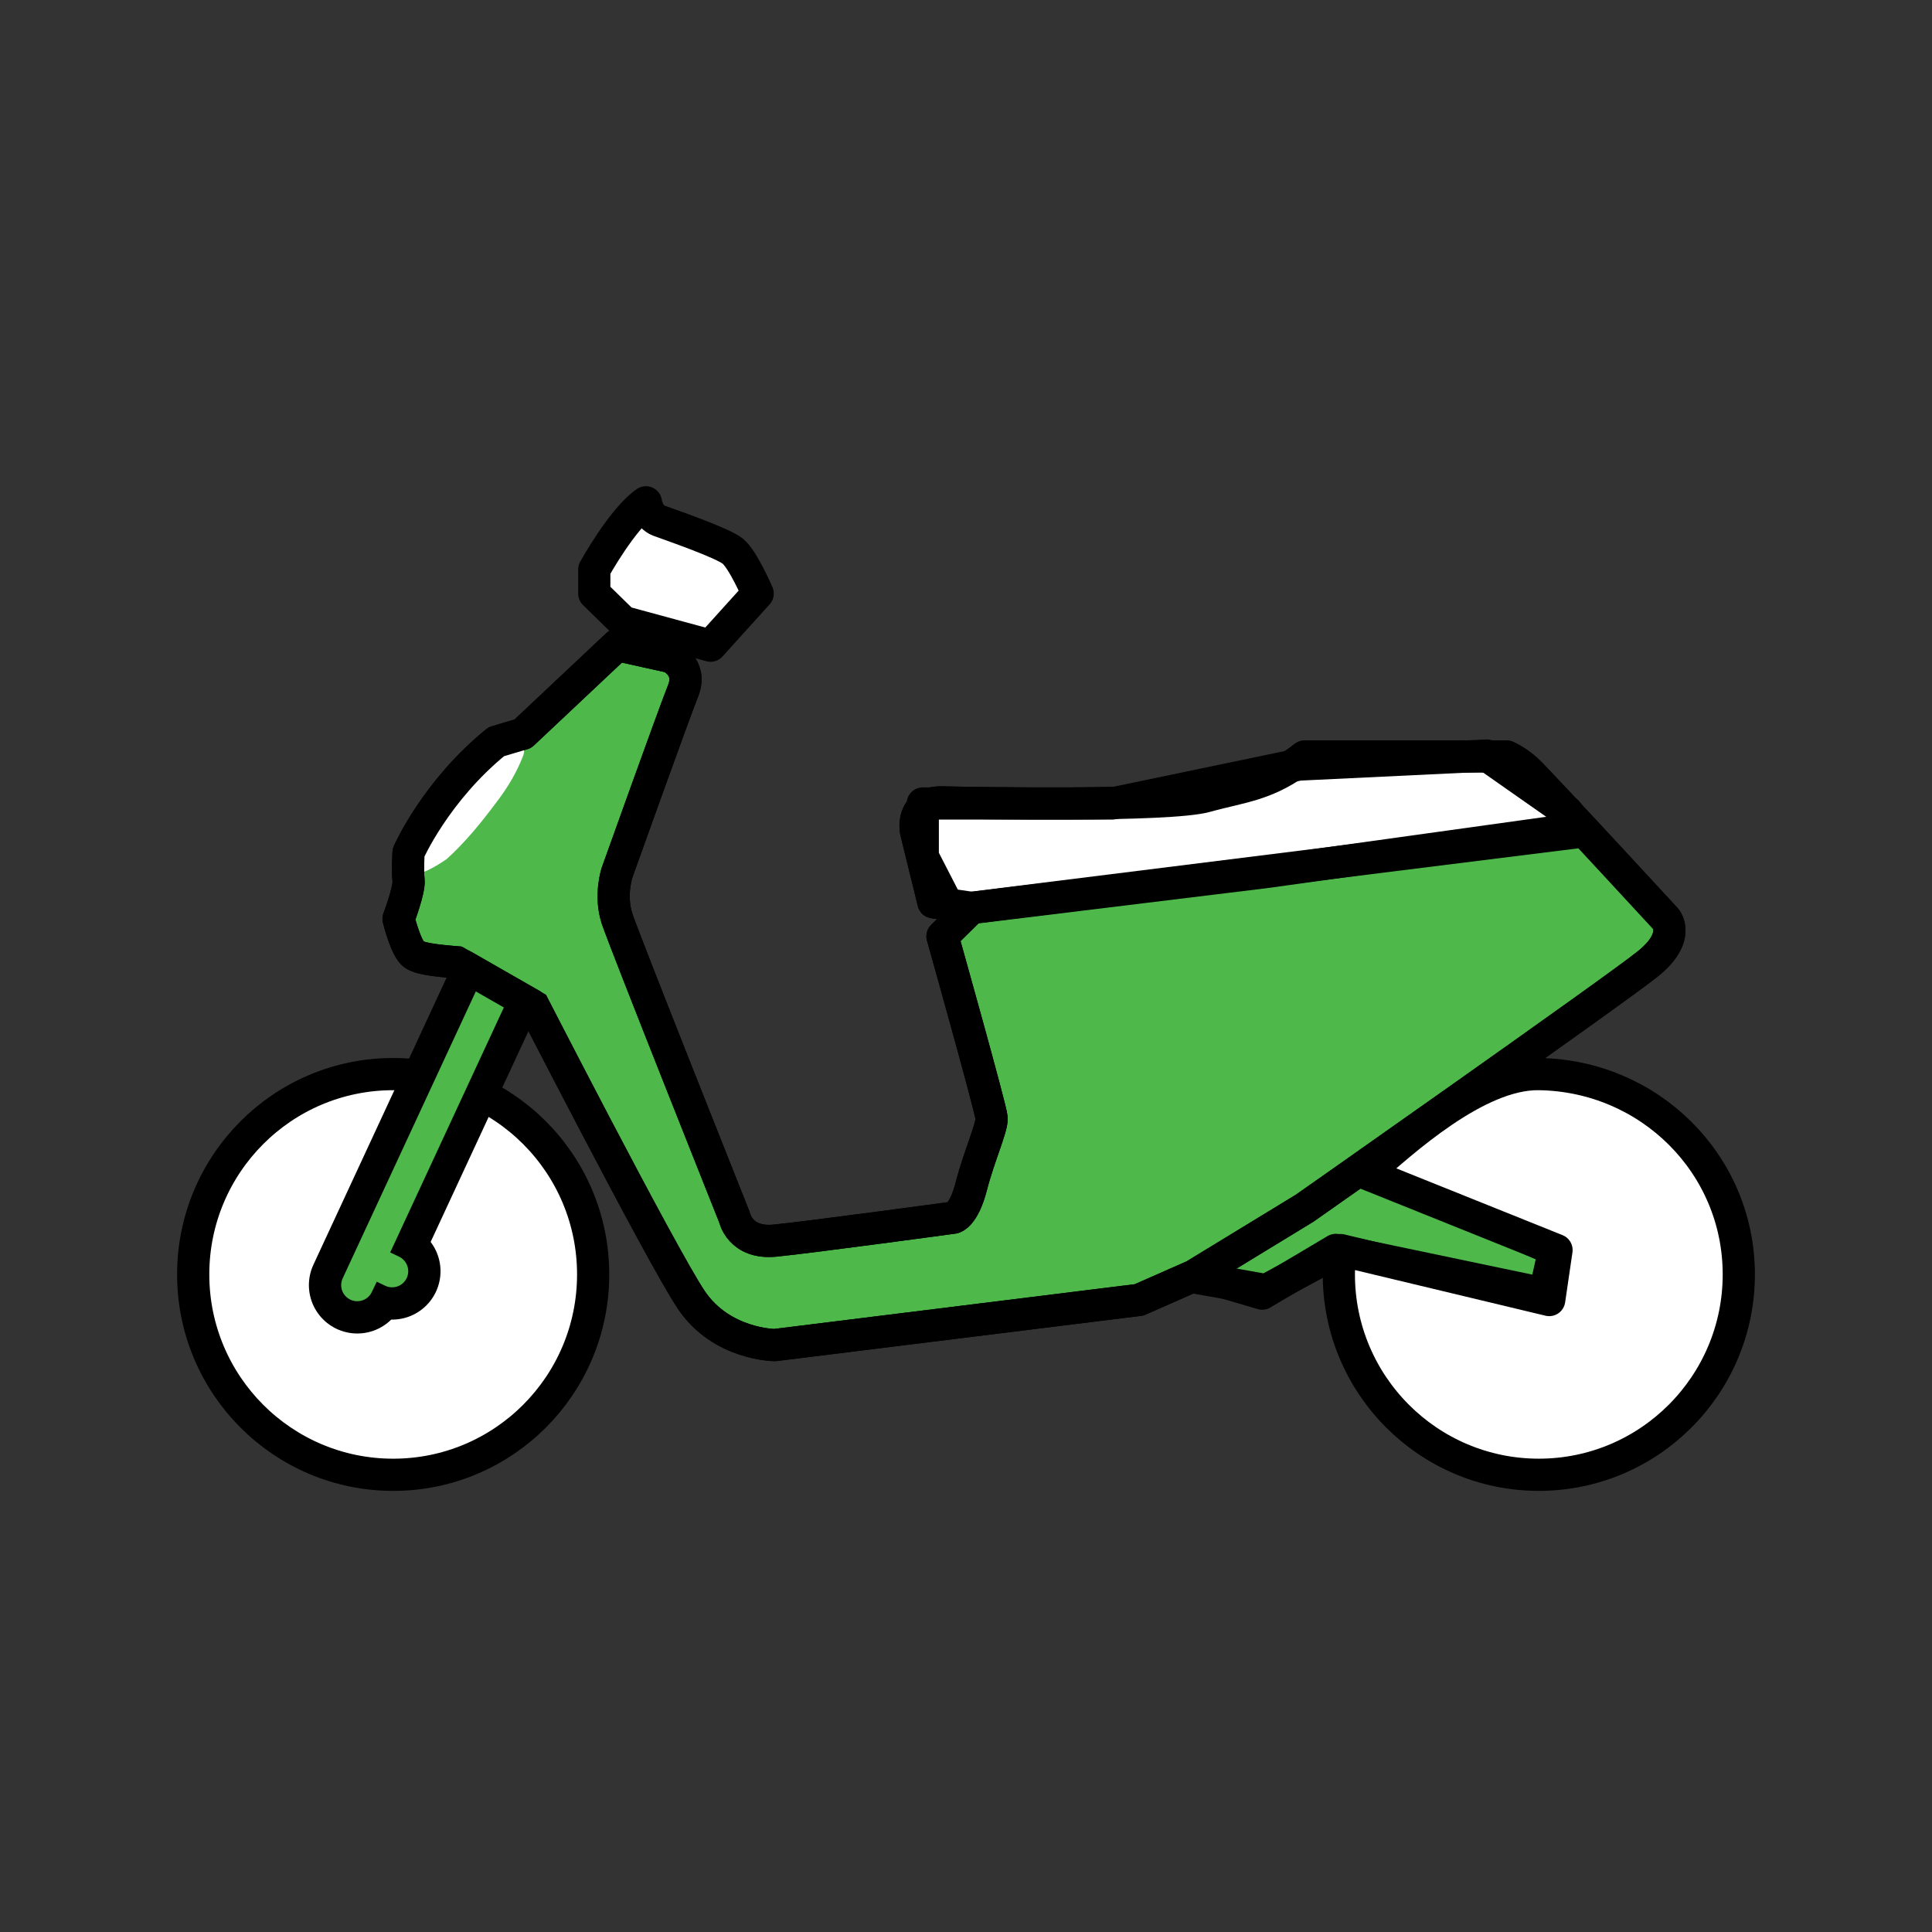 <?xml version="1.0" encoding="UTF-8" standalone="no"?><!DOCTYPE svg PUBLIC "-//W3C//DTD SVG 1.1//EN" "http://www.w3.org/Graphics/SVG/1.1/DTD/svg11.dtd"><svg width="100%" height="100%" viewBox="0 0 120 120" version="1.1" xmlns="http://www.w3.org/2000/svg" xmlns:xlink="http://www.w3.org/1999/xlink" xml:space="preserve" xmlns:serif="http://www.serif.com/" style="fill-rule:evenodd;clip-rule:evenodd;stroke-linecap:round;stroke-linejoin:round;stroke-miterlimit:1.5;"><rect x="0" y="0" width="120" height="120" fill="#333333" stroke="none"/><g><path d="M84.96,72.102l5.855,3.012l5.726,2.52l-0.605,2.715l-12.968,-2.715l-4.57,2.715l-4.358,-1.281l10.92,-6.966Z" style="fill:#4eb84b;stroke:#000;stroke-width:2px;"/><path d="M74.163,79.234l-3.412,1.505l-22.623,2.805c-0,0 -3.31,-0.01 -5.19,-2.805c-1.879,-2.795 -10.464,-19.558 -10.464,-19.558c0,-0 -0.683,-1.129 -2.937,-1.313c-2.253,-0.184 -3.295,-0.261 -3.805,-0.573c-0.51,-0.313 -0.977,-2.225 -0.977,-2.225c0,0 0.688,-1.81 0.621,-2.389c-0.067,-0.579 0,-1.73 0,-1.73c0,0 1.67,-3.81 5.451,-6.882l1.647,-0.493l5.856,-5.511l3.315,0.738c-0,-0 1.379,0.619 0.783,2.105c-0.596,1.485 -4.098,11.282 -4.098,11.282c0,-0 -0.483,1.425 0,2.88c0.483,1.456 7.298,18.56 7.298,18.56c0,-0 0.341,1.639 2.5,1.428c2.159,-0.211 11.096,-1.428 11.096,-1.428c0,-0 0.636,-0.122 1.108,-1.959c0.472,-1.838 1.302,-3.655 1.259,-4.232c-0.042,-0.577 -3.051,-11.283 -3.051,-11.283l1.792,-1.768l-2.353,-0.345l-1.084,-4.409c-0,-0 -0.388,-1.842 1.645,-1.795c2.033,0.048 14.066,0.26 16.357,-0.378c2.291,-0.638 3.816,-0.662 6.137,-2.47l12.548,0c0,0 0.573,0.237 1.231,0.822c0.369,0.329 3.05,3.208 5.331,5.669c1.78,1.921 3.316,3.588 3.316,3.588c0,0 0.981,1.114 -1.112,2.798c-2.092,1.684 -21.314,15.175 -21.314,15.175l-6.871,4.191l0,-0Z" style="fill:#4eb84b;stroke:#000;stroke-width:2px;"/><g><g><path d="M32.474,46.992c-0.373,0.949 -0.913,1.898 -1.647,2.847c-0.947,1.272 -1.941,2.485 -3.078,3.516c-1.537,1.051 -2.061,1.007 -2.446,0.812l0.834,-3.255l3.766,-3.92l1.998,-1.204c0.549,0.274 0.794,0.656 0.573,1.204Z" style="fill:#fff;"/><path d="M38.715,38.63l-1.803,-1.763l0,-1.493c0,0 1.745,-3.168 3.207,-4.174c-0,-0 0.109,0.883 0.822,1.145c0.713,0.262 3.932,1.367 4.574,1.89c0.643,0.522 1.545,2.632 1.545,2.632l-2.923,3.237l-5.422,-1.474Z" style="fill:#fff;stroke:#000;stroke-width:2px;"/><path d="M83.228,77.663l-4.585,2.47l-4.244,-0.75" style="fill:none;stroke:#000;stroke-width:2px;"/><path d="M83.248,77.653c-0.06,0.494 -0.09,0.995 -0.09,1.504c-0,6.868 5.566,12.444 12.421,12.444c6.855,-0 12.421,-5.576 12.421,-12.444c0,-6.867 -5.566,-12.35 -12.421,-12.443c-3.839,-0.052 -8.474,4.189 -10.732,6.177l11.831,4.753l-0.454,3.104l-12.959,-3.104l-0.017,0.009Z" style="fill:#fff;stroke:#000;stroke-width:2px;"/><ellipse cx="24.421" cy="79.158" rx="12.421" ry="12.444" style="fill:#fff;stroke:#000;stroke-width:2px;"/><path d="M97.327,50.414l-4.975,-3.486l-11.68,0.56l-11.601,2.418l-11.756,0l0,3.302l1.723,3.35l19.57,-2.39l18.719,-2.606l-0,-1.148Z" style="fill:#fff;stroke:#000;stroke-width:2px;stroke-linecap:butt;stroke-miterlimit:2;"/><path d="M60.332,56.388l38.096,-4.754" style="fill:none;stroke:#000;stroke-width:2px;"/><path d="M74.163,79.234l-3.412,1.505l-22.623,2.805c-0,0 -3.31,-0.01 -5.19,-2.805c-1.879,-2.795 -10.464,-19.558 -10.464,-19.558c0,-0 -0.683,-1.129 -2.937,-1.313c-2.253,-0.184 -3.295,-0.261 -3.805,-0.573c-0.51,-0.313 -0.977,-2.225 -0.977,-2.225c0,0 0.688,-1.81 0.621,-2.389c-0.067,-0.579 0,-1.73 0,-1.73c0,0 1.67,-3.81 5.451,-6.882l1.647,-0.493l5.856,-5.511l3.315,0.738c-0,-0 1.379,0.619 0.783,2.105c-0.596,1.485 -4.098,11.282 -4.098,11.282c0,-0 -0.483,1.425 0,2.88c0.483,1.456 7.298,18.56 7.298,18.56c0,-0 0.341,1.639 2.5,1.428c2.159,-0.211 11.096,-1.428 11.096,-1.428c0,-0 0.636,-0.122 1.108,-1.959c0.472,-1.838 1.302,-3.655 1.259,-4.232c-0.042,-0.577 -3.051,-11.283 -3.051,-11.283l1.792,-1.768l-2.353,-0.345l-1.084,-4.409c-0,-0 -0.388,-1.842 1.645,-1.795c2.033,0.048 14.066,0.26 16.357,-0.378c2.291,-0.638 3.816,-0.662 6.137,-2.47l12.548,0c0,0 0.573,0.237 1.231,0.822c0.369,0.329 3.05,3.208 5.331,5.669c1.78,1.921 3.316,3.588 3.316,3.588c0,0 0.981,1.114 -1.112,2.798c-2.092,1.684 -21.314,15.175 -21.314,15.175l-6.871,4.191l0,-0Z" style="fill:none;stroke:#000;stroke-width:2px;"/><path d="M30.72,61.44l-8.529,18.381l0.74,-1.547l1.425,0.684" style="fill:none;stroke:#000;stroke-width:6.01px;"/><path d="M30.72,61.44l-8.529,18.381l0.74,-1.547l1.425,0.684" style="fill:none;stroke:#4eb84b;stroke-width:2px;"/></g></g><path d="M28.495,57.527l6.601,3.78" style="fill:none;stroke:#4eb84b;stroke-width:2px;"/><path d="M28.795,59.992l4.205,2.408" style="fill:none;stroke:#000;stroke-width:2px;"/></g></svg>